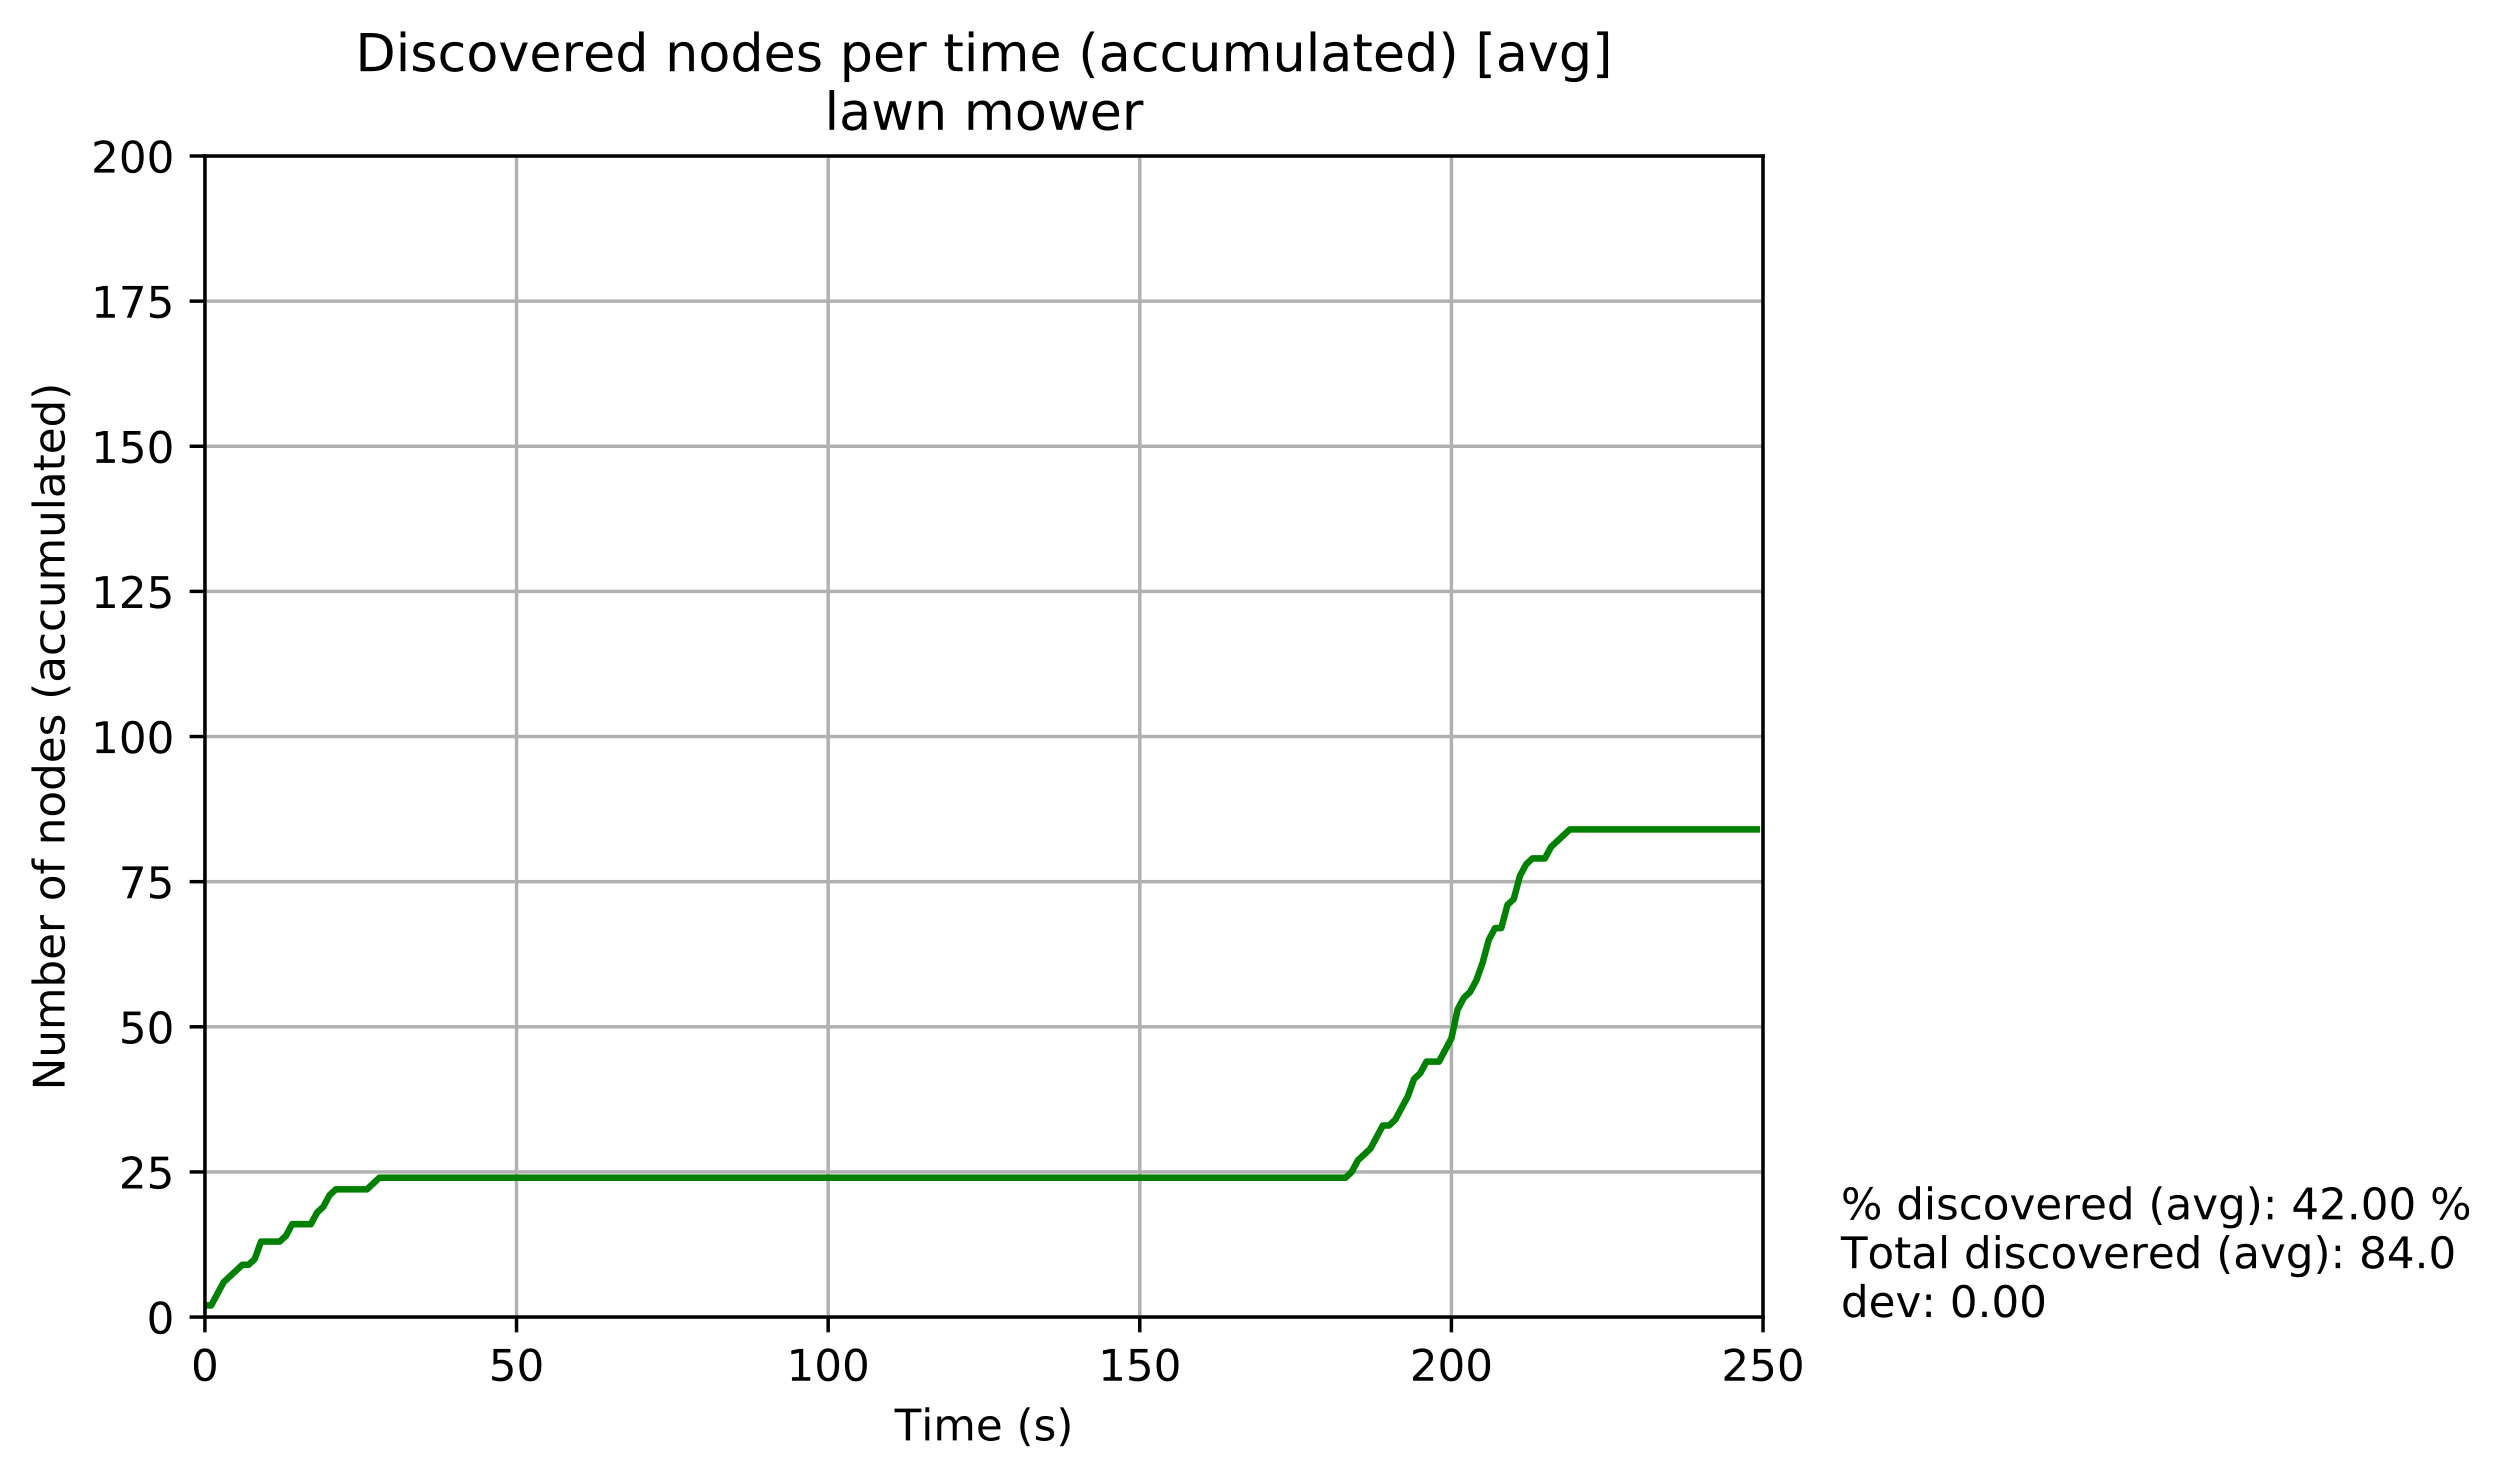 <?xml version="1.0" encoding="utf-8" standalone="no"?>
<!DOCTYPE svg PUBLIC "-//W3C//DTD SVG 1.1//EN"
  "http://www.w3.org/Graphics/SVG/1.1/DTD/svg11.dtd">
<!-- Created with matplotlib (http://matplotlib.org/) -->
<svg height="339pt" version="1.1" viewBox="0 0 573 339" width="573pt" xmlns="http://www.w3.org/2000/svg" xmlns:xlink="http://www.w3.org/1999/xlink">
 <defs>
  <style type="text/css">
*{stroke-linecap:butt;stroke-linejoin:round;}
  </style>
 </defs>
 <g id="figure_1">
  <g id="patch_1">
   <path d="M 0 339.424 
L 573.687 339.424 
L 573.687 0 
L 0 0 
z
" style="fill:#ffffff;"/>
  </g>
  <g id="axes_1">
   <g id="patch_2">
    <path d="M 46.966 301.868 
L 404.086 301.868 
L 404.086 35.755 
L 46.966 35.755 
z
" style="fill:#ffffff;"/>
   </g>
   <g id="PolyCollection_1">
    <defs>
     <path d="M 46.966 -40.217 
L 46.966 -40.217 
L 48.394 -40.217 
L 49.823 -42.878 
L 51.251 -45.54 
L 52.68 -46.87 
L 54.108 -48.201 
L 55.537 -49.531 
L 56.965 -49.531 
L 58.393 -50.862 
L 59.822 -54.854 
L 61.25 -54.854 
L 62.679 -54.854 
L 64.107 -54.854 
L 65.536 -56.184 
L 66.964 -58.845 
L 68.393 -58.845 
L 69.821 -58.845 
L 71.25 -58.845 
L 72.678 -61.506 
L 74.107 -62.837 
L 75.535 -65.498 
L 76.964 -66.829 
L 78.392 -66.829 
L 79.821 -66.829 
L 81.249 -66.829 
L 82.678 -66.829 
L 84.106 -66.829 
L 85.535 -68.159 
L 86.963 -69.49 
L 88.392 -69.49 
L 89.82 -69.49 
L 91.249 -69.49 
L 92.677 -69.49 
L 94.105 -69.49 
L 95.534 -69.49 
L 96.962 -69.49 
L 98.391 -69.49 
L 99.819 -69.49 
L 101.248 -69.49 
L 102.676 -69.49 
L 104.105 -69.49 
L 105.533 -69.49 
L 106.962 -69.49 
L 108.39 -69.49 
L 109.819 -69.49 
L 111.247 -69.49 
L 112.676 -69.49 
L 114.104 -69.49 
L 115.533 -69.49 
L 116.961 -69.49 
L 118.39 -69.49 
L 119.818 -69.49 
L 121.247 -69.49 
L 122.675 -69.49 
L 124.104 -69.49 
L 125.532 -69.49 
L 126.961 -69.49 
L 128.389 -69.49 
L 129.817 -69.49 
L 131.246 -69.49 
L 132.674 -69.49 
L 134.103 -69.49 
L 135.531 -69.49 
L 136.96 -69.49 
L 138.388 -69.49 
L 139.817 -69.49 
L 141.245 -69.49 
L 142.674 -69.49 
L 144.102 -69.49 
L 145.531 -69.49 
L 146.959 -69.49 
L 148.388 -69.49 
L 149.816 -69.49 
L 151.245 -69.49 
L 152.673 -69.49 
L 154.102 -69.49 
L 155.53 -69.49 
L 156.959 -69.49 
L 158.387 -69.49 
L 159.816 -69.49 
L 161.244 -69.49 
L 162.673 -69.49 
L 164.101 -69.49 
L 165.529 -69.49 
L 166.958 -69.49 
L 168.386 -69.49 
L 169.815 -69.49 
L 171.243 -69.49 
L 172.672 -69.49 
L 174.1 -69.49 
L 175.529 -69.49 
L 176.957 -69.49 
L 178.386 -69.49 
L 179.814 -69.49 
L 181.243 -69.49 
L 182.671 -69.49 
L 184.1 -69.49 
L 185.528 -69.49 
L 186.957 -69.49 
L 188.385 -69.49 
L 189.814 -69.49 
L 191.242 -69.49 
L 192.671 -69.49 
L 194.099 -69.49 
L 195.528 -69.49 
L 196.956 -69.49 
L 198.385 -69.49 
L 199.813 -69.49 
L 201.241 -69.49 
L 202.67 -69.49 
L 204.098 -69.49 
L 205.527 -69.49 
L 206.955 -69.49 
L 208.384 -69.49 
L 209.812 -69.49 
L 211.241 -69.49 
L 212.669 -69.49 
L 214.098 -69.49 
L 215.526 -69.49 
L 216.955 -69.49 
L 218.383 -69.49 
L 219.812 -69.49 
L 221.24 -69.49 
L 222.669 -69.49 
L 224.097 -69.49 
L 225.526 -69.49 
L 226.954 -69.49 
L 228.383 -69.49 
L 229.811 -69.49 
L 231.24 -69.49 
L 232.668 -69.49 
L 234.097 -69.49 
L 235.525 -69.49 
L 236.953 -69.49 
L 238.382 -69.49 
L 239.81 -69.49 
L 241.239 -69.49 
L 242.667 -69.49 
L 244.096 -69.49 
L 245.524 -69.49 
L 246.953 -69.49 
L 248.381 -69.49 
L 249.81 -69.49 
L 251.238 -69.49 
L 252.667 -69.49 
L 254.095 -69.49 
L 255.524 -69.49 
L 256.952 -69.49 
L 258.381 -69.49 
L 259.809 -69.49 
L 261.238 -69.49 
L 262.666 -69.49 
L 264.095 -69.49 
L 265.523 -69.49 
L 266.952 -69.49 
L 268.38 -69.49 
L 269.809 -69.49 
L 271.237 -69.49 
L 272.665 -69.49 
L 274.094 -69.49 
L 275.522 -69.49 
L 276.951 -69.49 
L 278.379 -69.49 
L 279.808 -69.49 
L 281.236 -69.49 
L 282.665 -69.49 
L 284.093 -69.49 
L 285.522 -69.49 
L 286.95 -69.49 
L 288.379 -69.49 
L 289.807 -69.49 
L 291.236 -69.49 
L 292.664 -69.49 
L 294.093 -69.49 
L 295.521 -69.49 
L 296.95 -69.49 
L 298.378 -69.49 
L 299.807 -69.49 
L 301.235 -69.49 
L 302.664 -69.49 
L 304.092 -69.49 
L 305.521 -69.49 
L 306.949 -69.49 
L 308.377 -69.49 
L 309.806 -70.82 
L 311.234 -73.481 
L 312.663 -74.812 
L 314.091 -76.142 
L 315.52 -78.804 
L 316.948 -81.465 
L 318.377 -81.465 
L 319.805 -82.795 
L 321.234 -85.456 
L 322.662 -88.118 
L 324.091 -92.109 
L 325.519 -93.44 
L 326.948 -96.101 
L 328.376 -96.101 
L 329.805 -96.101 
L 331.233 -98.762 
L 332.662 -101.423 
L 334.09 -108.076 
L 335.519 -110.737 
L 336.947 -112.068 
L 338.376 -114.729 
L 339.804 -118.72 
L 341.233 -124.043 
L 342.661 -126.704 
L 344.089 -126.704 
L 345.518 -132.026 
L 346.946 -133.357 
L 348.375 -138.679 
L 349.803 -141.34 
L 351.232 -142.67 
L 352.66 -142.67 
L 354.089 -142.67 
L 355.517 -145.332 
L 356.946 -146.662 
L 358.374 -147.993 
L 359.803 -149.323 
L 361.231 -149.323 
L 362.66 -149.323 
L 364.088 -149.323 
L 365.517 -149.323 
L 366.945 -149.323 
L 368.374 -149.323 
L 369.802 -149.323 
L 371.231 -149.323 
L 372.659 -149.323 
L 374.088 -149.323 
L 375.516 -149.323 
L 376.945 -149.323 
L 378.373 -149.323 
L 379.801 -149.323 
L 381.23 -149.323 
L 382.658 -149.323 
L 384.087 -149.323 
L 385.515 -149.323 
L 386.944 -149.323 
L 388.372 -149.323 
L 389.801 -149.323 
L 391.229 -149.323 
L 392.658 -149.323 
L 394.086 -149.323 
L 395.515 -149.323 
L 396.943 -149.323 
L 398.372 -149.323 
L 399.8 -149.323 
L 401.229 -149.323 
L 402.657 -149.323 
L 402.657 -149.323 
L 402.657 -149.323 
L 401.229 -149.323 
L 399.8 -149.323 
L 398.372 -149.323 
L 396.943 -149.323 
L 395.515 -149.323 
L 394.086 -149.323 
L 392.658 -149.323 
L 391.229 -149.323 
L 389.801 -149.323 
L 388.372 -149.323 
L 386.944 -149.323 
L 385.515 -149.323 
L 384.087 -149.323 
L 382.658 -149.323 
L 381.23 -149.323 
L 379.801 -149.323 
L 378.373 -149.323 
L 376.945 -149.323 
L 375.516 -149.323 
L 374.088 -149.323 
L 372.659 -149.323 
L 371.231 -149.323 
L 369.802 -149.323 
L 368.374 -149.323 
L 366.945 -149.323 
L 365.517 -149.323 
L 364.088 -149.323 
L 362.66 -149.323 
L 361.231 -149.323 
L 359.803 -149.323 
L 358.374 -147.993 
L 356.946 -146.662 
L 355.517 -145.332 
L 354.089 -142.67 
L 352.66 -142.67 
L 351.232 -142.67 
L 349.803 -141.34 
L 348.375 -138.679 
L 346.946 -133.357 
L 345.518 -132.026 
L 344.089 -126.704 
L 342.661 -126.704 
L 341.233 -124.043 
L 339.804 -118.72 
L 338.376 -114.729 
L 336.947 -112.068 
L 335.519 -110.737 
L 334.09 -108.076 
L 332.662 -101.423 
L 331.233 -98.762 
L 329.805 -96.101 
L 328.376 -96.101 
L 326.948 -96.101 
L 325.519 -93.44 
L 324.091 -92.109 
L 322.662 -88.118 
L 321.234 -85.456 
L 319.805 -82.795 
L 318.377 -81.465 
L 316.948 -81.465 
L 315.52 -78.804 
L 314.091 -76.142 
L 312.663 -74.812 
L 311.234 -73.481 
L 309.806 -70.82 
L 308.377 -69.49 
L 306.949 -69.49 
L 305.521 -69.49 
L 304.092 -69.49 
L 302.664 -69.49 
L 301.235 -69.49 
L 299.807 -69.49 
L 298.378 -69.49 
L 296.95 -69.49 
L 295.521 -69.49 
L 294.093 -69.49 
L 292.664 -69.49 
L 291.236 -69.49 
L 289.807 -69.49 
L 288.379 -69.49 
L 286.95 -69.49 
L 285.522 -69.49 
L 284.093 -69.49 
L 282.665 -69.49 
L 281.236 -69.49 
L 279.808 -69.49 
L 278.379 -69.49 
L 276.951 -69.49 
L 275.522 -69.49 
L 274.094 -69.49 
L 272.665 -69.49 
L 271.237 -69.49 
L 269.809 -69.49 
L 268.38 -69.49 
L 266.952 -69.49 
L 265.523 -69.49 
L 264.095 -69.49 
L 262.666 -69.49 
L 261.238 -69.49 
L 259.809 -69.49 
L 258.381 -69.49 
L 256.952 -69.49 
L 255.524 -69.49 
L 254.095 -69.49 
L 252.667 -69.49 
L 251.238 -69.49 
L 249.81 -69.49 
L 248.381 -69.49 
L 246.953 -69.49 
L 245.524 -69.49 
L 244.096 -69.49 
L 242.667 -69.49 
L 241.239 -69.49 
L 239.81 -69.49 
L 238.382 -69.49 
L 236.953 -69.49 
L 235.525 -69.49 
L 234.097 -69.49 
L 232.668 -69.49 
L 231.24 -69.49 
L 229.811 -69.49 
L 228.383 -69.49 
L 226.954 -69.49 
L 225.526 -69.49 
L 224.097 -69.49 
L 222.669 -69.49 
L 221.24 -69.49 
L 219.812 -69.49 
L 218.383 -69.49 
L 216.955 -69.49 
L 215.526 -69.49 
L 214.098 -69.49 
L 212.669 -69.49 
L 211.241 -69.49 
L 209.812 -69.49 
L 208.384 -69.49 
L 206.955 -69.49 
L 205.527 -69.49 
L 204.098 -69.49 
L 202.67 -69.49 
L 201.241 -69.49 
L 199.813 -69.49 
L 198.385 -69.49 
L 196.956 -69.49 
L 195.528 -69.49 
L 194.099 -69.49 
L 192.671 -69.49 
L 191.242 -69.49 
L 189.814 -69.49 
L 188.385 -69.49 
L 186.957 -69.49 
L 185.528 -69.49 
L 184.1 -69.49 
L 182.671 -69.49 
L 181.243 -69.49 
L 179.814 -69.49 
L 178.386 -69.49 
L 176.957 -69.49 
L 175.529 -69.49 
L 174.1 -69.49 
L 172.672 -69.49 
L 171.243 -69.49 
L 169.815 -69.49 
L 168.386 -69.49 
L 166.958 -69.49 
L 165.529 -69.49 
L 164.101 -69.49 
L 162.673 -69.49 
L 161.244 -69.49 
L 159.816 -69.49 
L 158.387 -69.49 
L 156.959 -69.49 
L 155.53 -69.49 
L 154.102 -69.49 
L 152.673 -69.49 
L 151.245 -69.49 
L 149.816 -69.49 
L 148.388 -69.49 
L 146.959 -69.49 
L 145.531 -69.49 
L 144.102 -69.49 
L 142.674 -69.49 
L 141.245 -69.49 
L 139.817 -69.49 
L 138.388 -69.49 
L 136.96 -69.49 
L 135.531 -69.49 
L 134.103 -69.49 
L 132.674 -69.49 
L 131.246 -69.49 
L 129.817 -69.49 
L 128.389 -69.49 
L 126.961 -69.49 
L 125.532 -69.49 
L 124.104 -69.49 
L 122.675 -69.49 
L 121.247 -69.49 
L 119.818 -69.49 
L 118.39 -69.49 
L 116.961 -69.49 
L 115.533 -69.49 
L 114.104 -69.49 
L 112.676 -69.49 
L 111.247 -69.49 
L 109.819 -69.49 
L 108.39 -69.49 
L 106.962 -69.49 
L 105.533 -69.49 
L 104.105 -69.49 
L 102.676 -69.49 
L 101.248 -69.49 
L 99.819 -69.49 
L 98.391 -69.49 
L 96.962 -69.49 
L 95.534 -69.49 
L 94.105 -69.49 
L 92.677 -69.49 
L 91.249 -69.49 
L 89.82 -69.49 
L 88.392 -69.49 
L 86.963 -69.49 
L 85.535 -68.159 
L 84.106 -66.829 
L 82.678 -66.829 
L 81.249 -66.829 
L 79.821 -66.829 
L 78.392 -66.829 
L 76.964 -66.829 
L 75.535 -65.498 
L 74.107 -62.837 
L 72.678 -61.506 
L 71.25 -58.845 
L 69.821 -58.845 
L 68.393 -58.845 
L 66.964 -58.845 
L 65.536 -56.184 
L 64.107 -54.854 
L 62.679 -54.854 
L 61.25 -54.854 
L 59.822 -54.854 
L 58.393 -50.862 
L 56.965 -49.531 
L 55.537 -49.531 
L 54.108 -48.201 
L 52.68 -46.87 
L 51.251 -45.54 
L 49.823 -42.878 
L 48.394 -40.217 
L 46.966 -40.217 
z
" id="m2dde4504a8" style="stroke:#adff2f;"/>
    </defs>
    <g clip-path="url(#paa43c7bff3)">
     <use style="fill:#adff2f;stroke:#adff2f;" x="0" xlink:href="#m2dde4504a8" y="339.424"/>
    </g>
   </g>
   <g id="matplotlib.axis_1">
    <g id="xtick_1">
     <g id="line2d_1">
      <path clip-path="url(#paa43c7bff3)" d="M 46.966 301.868 
L 46.966 35.755 
" style="fill:none;stroke:#b0b0b0;stroke-linecap:square;stroke-width:0.8;"/>
     </g>
     <g id="line2d_2">
      <defs>
       <path d="M 0 0 
L 0 3.5 
" id="mc304a887e3" style="stroke:#000000;stroke-width:0.8;"/>
      </defs>
      <g>
       <use style="stroke:#000000;stroke-width:0.8;" x="46.966" xlink:href="#mc304a887e3" y="301.868"/>
      </g>
     </g>
     <g id="text_1">
      <!-- 0 -->
      <defs>
       <path d="M 31.781 66.406 
Q 24.172 66.406 20.328 58.906 
Q 16.5 51.422 16.5 36.375 
Q 16.5 21.391 20.328 13.891 
Q 24.172 6.391 31.781 6.391 
Q 39.453 6.391 43.281 13.891 
Q 47.125 21.391 47.125 36.375 
Q 47.125 51.422 43.281 58.906 
Q 39.453 66.406 31.781 66.406 
z
M 31.781 74.219 
Q 44.047 74.219 50.516 64.516 
Q 56.984 54.828 56.984 36.375 
Q 56.984 17.969 50.516 8.266 
Q 44.047 -1.422 31.781 -1.422 
Q 19.531 -1.422 13.062 8.266 
Q 6.594 17.969 6.594 36.375 
Q 6.594 54.828 13.062 64.516 
Q 19.531 74.219 31.781 74.219 
z
" id="DejaVuSans-30"/>
      </defs>
      <g transform="translate(43.784 316.466)scale(0.1 -0.1)">
       <use xlink:href="#DejaVuSans-30"/>
      </g>
     </g>
    </g>
    <g id="xtick_2">
     <g id="line2d_3">
      <path clip-path="url(#paa43c7bff3)" d="M 118.39 301.868 
L 118.39 35.755 
" style="fill:none;stroke:#b0b0b0;stroke-linecap:square;stroke-width:0.8;"/>
     </g>
     <g id="line2d_4">
      <g>
       <use style="stroke:#000000;stroke-width:0.8;" x="118.39" xlink:href="#mc304a887e3" y="301.868"/>
      </g>
     </g>
     <g id="text_2">
      <!-- 50 -->
      <defs>
       <path d="M 10.797 72.906 
L 49.516 72.906 
L 49.516 64.594 
L 19.828 64.594 
L 19.828 46.734 
Q 21.969 47.469 24.109 47.828 
Q 26.266 48.188 28.422 48.188 
Q 40.625 48.188 47.75 41.5 
Q 54.891 34.812 54.891 23.391 
Q 54.891 11.625 47.562 5.094 
Q 40.234 -1.422 26.906 -1.422 
Q 22.312 -1.422 17.547 -0.641 
Q 12.797 0.141 7.719 1.703 
L 7.719 11.625 
Q 12.109 9.234 16.797 8.062 
Q 21.484 6.891 26.703 6.891 
Q 35.156 6.891 40.078 11.328 
Q 45.016 15.766 45.016 23.391 
Q 45.016 31 40.078 35.438 
Q 35.156 39.891 26.703 39.891 
Q 22.75 39.891 18.812 39.016 
Q 14.891 38.141 10.797 36.281 
z
" id="DejaVuSans-35"/>
      </defs>
      <g transform="translate(112.027 316.466)scale(0.1 -0.1)">
       <use xlink:href="#DejaVuSans-35"/>
       <use x="63.623" xlink:href="#DejaVuSans-30"/>
      </g>
     </g>
    </g>
    <g id="xtick_3">
     <g id="line2d_5">
      <path clip-path="url(#paa43c7bff3)" d="M 189.814 301.868 
L 189.814 35.755 
" style="fill:none;stroke:#b0b0b0;stroke-linecap:square;stroke-width:0.8;"/>
     </g>
     <g id="line2d_6">
      <g>
       <use style="stroke:#000000;stroke-width:0.8;" x="189.814" xlink:href="#mc304a887e3" y="301.868"/>
      </g>
     </g>
     <g id="text_3">
      <!-- 100 -->
      <defs>
       <path d="M 12.406 8.297 
L 28.516 8.297 
L 28.516 63.922 
L 10.984 60.406 
L 10.984 69.391 
L 28.422 72.906 
L 38.281 72.906 
L 38.281 8.297 
L 54.391 8.297 
L 54.391 0 
L 12.406 0 
z
" id="DejaVuSans-31"/>
      </defs>
      <g transform="translate(180.27 316.466)scale(0.1 -0.1)">
       <use xlink:href="#DejaVuSans-31"/>
       <use x="63.623" xlink:href="#DejaVuSans-30"/>
       <use x="127.246" xlink:href="#DejaVuSans-30"/>
      </g>
     </g>
    </g>
    <g id="xtick_4">
     <g id="line2d_7">
      <path clip-path="url(#paa43c7bff3)" d="M 261.238 301.868 
L 261.238 35.755 
" style="fill:none;stroke:#b0b0b0;stroke-linecap:square;stroke-width:0.8;"/>
     </g>
     <g id="line2d_8">
      <g>
       <use style="stroke:#000000;stroke-width:0.8;" x="261.238" xlink:href="#mc304a887e3" y="301.868"/>
      </g>
     </g>
     <g id="text_4">
      <!-- 150 -->
      <g transform="translate(251.694 316.466)scale(0.1 -0.1)">
       <use xlink:href="#DejaVuSans-31"/>
       <use x="63.623" xlink:href="#DejaVuSans-35"/>
       <use x="127.246" xlink:href="#DejaVuSans-30"/>
      </g>
     </g>
    </g>
    <g id="xtick_5">
     <g id="line2d_9">
      <path clip-path="url(#paa43c7bff3)" d="M 332.662 301.868 
L 332.662 35.755 
" style="fill:none;stroke:#b0b0b0;stroke-linecap:square;stroke-width:0.8;"/>
     </g>
     <g id="line2d_10">
      <g>
       <use style="stroke:#000000;stroke-width:0.8;" x="332.662" xlink:href="#mc304a887e3" y="301.868"/>
      </g>
     </g>
     <g id="text_5">
      <!-- 200 -->
      <defs>
       <path d="M 19.188 8.297 
L 53.609 8.297 
L 53.609 0 
L 7.328 0 
L 7.328 8.297 
Q 12.938 14.109 22.625 23.891 
Q 32.328 33.688 34.812 36.531 
Q 39.547 41.844 41.422 45.531 
Q 43.312 49.219 43.312 52.781 
Q 43.312 58.594 39.234 62.25 
Q 35.156 65.922 28.609 65.922 
Q 23.969 65.922 18.812 64.312 
Q 13.672 62.703 7.812 59.422 
L 7.812 69.391 
Q 13.766 71.781 18.938 73 
Q 24.125 74.219 28.422 74.219 
Q 39.75 74.219 46.484 68.547 
Q 53.219 62.891 53.219 53.422 
Q 53.219 48.922 51.531 44.891 
Q 49.859 40.875 45.406 35.406 
Q 44.188 33.984 37.641 27.219 
Q 31.109 20.453 19.188 8.297 
z
" id="DejaVuSans-32"/>
      </defs>
      <g transform="translate(323.118 316.466)scale(0.1 -0.1)">
       <use xlink:href="#DejaVuSans-32"/>
       <use x="63.623" xlink:href="#DejaVuSans-30"/>
       <use x="127.246" xlink:href="#DejaVuSans-30"/>
      </g>
     </g>
    </g>
    <g id="xtick_6">
     <g id="line2d_11">
      <path clip-path="url(#paa43c7bff3)" d="M 404.086 301.868 
L 404.086 35.755 
" style="fill:none;stroke:#b0b0b0;stroke-linecap:square;stroke-width:0.8;"/>
     </g>
     <g id="line2d_12">
      <g>
       <use style="stroke:#000000;stroke-width:0.8;" x="404.086" xlink:href="#mc304a887e3" y="301.868"/>
      </g>
     </g>
     <g id="text_6">
      <!-- 250 -->
      <g transform="translate(394.542 316.466)scale(0.1 -0.1)">
       <use xlink:href="#DejaVuSans-32"/>
       <use x="63.623" xlink:href="#DejaVuSans-35"/>
       <use x="127.246" xlink:href="#DejaVuSans-30"/>
      </g>
     </g>
    </g>
    <g id="text_7">
     <!-- Time (s) -->
     <defs>
      <path d="M -0.297 72.906 
L 61.375 72.906 
L 61.375 64.594 
L 35.5 64.594 
L 35.5 0 
L 25.594 0 
L 25.594 64.594 
L -0.297 64.594 
z
" id="DejaVuSans-54"/>
      <path d="M 9.422 54.688 
L 18.406 54.688 
L 18.406 0 
L 9.422 0 
z
M 9.422 75.984 
L 18.406 75.984 
L 18.406 64.594 
L 9.422 64.594 
z
" id="DejaVuSans-69"/>
      <path d="M 52 44.188 
Q 55.375 50.25 60.062 53.125 
Q 64.75 56 71.094 56 
Q 79.641 56 84.281 50.016 
Q 88.922 44.047 88.922 33.016 
L 88.922 0 
L 79.891 0 
L 79.891 32.719 
Q 79.891 40.578 77.094 44.375 
Q 74.312 48.188 68.609 48.188 
Q 61.625 48.188 57.562 43.547 
Q 53.516 38.922 53.516 30.906 
L 53.516 0 
L 44.484 0 
L 44.484 32.719 
Q 44.484 40.625 41.703 44.406 
Q 38.922 48.188 33.109 48.188 
Q 26.219 48.188 22.156 43.531 
Q 18.109 38.875 18.109 30.906 
L 18.109 0 
L 9.078 0 
L 9.078 54.688 
L 18.109 54.688 
L 18.109 46.188 
Q 21.188 51.219 25.484 53.609 
Q 29.781 56 35.688 56 
Q 41.656 56 45.828 52.969 
Q 50 49.953 52 44.188 
z
" id="DejaVuSans-6d"/>
      <path d="M 56.203 29.594 
L 56.203 25.203 
L 14.891 25.203 
Q 15.484 15.922 20.484 11.062 
Q 25.484 6.203 34.422 6.203 
Q 39.594 6.203 44.453 7.469 
Q 49.312 8.734 54.109 11.281 
L 54.109 2.781 
Q 49.266 0.734 44.188 -0.344 
Q 39.109 -1.422 33.891 -1.422 
Q 20.797 -1.422 13.156 6.188 
Q 5.516 13.812 5.516 26.812 
Q 5.516 40.234 12.766 48.109 
Q 20.016 56 32.328 56 
Q 43.359 56 49.781 48.891 
Q 56.203 41.797 56.203 29.594 
z
M 47.219 32.234 
Q 47.125 39.594 43.094 43.984 
Q 39.062 48.391 32.422 48.391 
Q 24.906 48.391 20.391 44.141 
Q 15.875 39.891 15.188 32.172 
z
" id="DejaVuSans-65"/>
      <path id="DejaVuSans-20"/>
      <path d="M 31 75.875 
Q 24.469 64.656 21.281 53.656 
Q 18.109 42.672 18.109 31.391 
Q 18.109 20.125 21.312 9.062 
Q 24.516 -2 31 -13.188 
L 23.188 -13.188 
Q 15.875 -1.703 12.234 9.375 
Q 8.594 20.453 8.594 31.391 
Q 8.594 42.281 12.203 53.312 
Q 15.828 64.359 23.188 75.875 
z
" id="DejaVuSans-28"/>
      <path d="M 44.281 53.078 
L 44.281 44.578 
Q 40.484 46.531 36.375 47.5 
Q 32.281 48.484 27.875 48.484 
Q 21.188 48.484 17.844 46.438 
Q 14.5 44.391 14.5 40.281 
Q 14.5 37.156 16.891 35.375 
Q 19.281 33.594 26.516 31.984 
L 29.594 31.297 
Q 39.156 29.25 43.188 25.516 
Q 47.219 21.781 47.219 15.094 
Q 47.219 7.469 41.188 3.016 
Q 35.156 -1.422 24.609 -1.422 
Q 20.219 -1.422 15.453 -0.562 
Q 10.688 0.297 5.422 2 
L 5.422 11.281 
Q 10.406 8.688 15.234 7.391 
Q 20.062 6.109 24.812 6.109 
Q 31.156 6.109 34.562 8.281 
Q 37.984 10.453 37.984 14.406 
Q 37.984 18.062 35.516 20.016 
Q 33.062 21.969 24.703 23.781 
L 21.578 24.516 
Q 13.234 26.266 9.516 29.906 
Q 5.812 33.547 5.812 39.891 
Q 5.812 47.609 11.281 51.797 
Q 16.75 56 26.812 56 
Q 31.781 56 36.172 55.266 
Q 40.578 54.547 44.281 53.078 
z
" id="DejaVuSans-73"/>
      <path d="M 8.016 75.875 
L 15.828 75.875 
Q 23.141 64.359 26.781 53.312 
Q 30.422 42.281 30.422 31.391 
Q 30.422 20.453 26.781 9.375 
Q 23.141 -1.703 15.828 -13.188 
L 8.016 -13.188 
Q 14.5 -2 17.703 9.062 
Q 20.906 20.125 20.906 31.391 
Q 20.906 42.672 17.703 53.656 
Q 14.5 64.656 8.016 75.875 
z
" id="DejaVuSans-29"/>
     </defs>
     <g transform="translate(205.043 330.144)scale(0.1 -0.1)">
      <use xlink:href="#DejaVuSans-54"/>
      <use x="61.037" xlink:href="#DejaVuSans-69"/>
      <use x="88.82" xlink:href="#DejaVuSans-6d"/>
      <use x="186.232" xlink:href="#DejaVuSans-65"/>
      <use x="247.756" xlink:href="#DejaVuSans-20"/>
      <use x="279.543" xlink:href="#DejaVuSans-28"/>
      <use x="318.557" xlink:href="#DejaVuSans-73"/>
      <use x="370.656" xlink:href="#DejaVuSans-29"/>
     </g>
    </g>
   </g>
   <g id="matplotlib.axis_2">
    <g id="ytick_1">
     <g id="line2d_13">
      <path clip-path="url(#paa43c7bff3)" d="M 46.966 301.868 
L 404.086 301.868 
" style="fill:none;stroke:#b0b0b0;stroke-linecap:square;stroke-width:0.8;"/>
     </g>
     <g id="line2d_14">
      <defs>
       <path d="M 0 0 
L -3.5 0 
" id="m582200301b" style="stroke:#000000;stroke-width:0.8;"/>
      </defs>
      <g>
       <use style="stroke:#000000;stroke-width:0.8;" x="46.966" xlink:href="#m582200301b" y="301.868"/>
      </g>
     </g>
     <g id="text_8">
      <!-- 0 -->
      <g transform="translate(33.603 305.667)scale(0.1 -0.1)">
       <use xlink:href="#DejaVuSans-30"/>
      </g>
     </g>
    </g>
    <g id="ytick_2">
     <g id="line2d_15">
      <path clip-path="url(#paa43c7bff3)" d="M 46.966 268.603 
L 404.086 268.603 
" style="fill:none;stroke:#b0b0b0;stroke-linecap:square;stroke-width:0.8;"/>
     </g>
     <g id="line2d_16">
      <g>
       <use style="stroke:#000000;stroke-width:0.8;" x="46.966" xlink:href="#m582200301b" y="268.603"/>
      </g>
     </g>
     <g id="text_9">
      <!-- 25 -->
      <g transform="translate(27.241 272.403)scale(0.1 -0.1)">
       <use xlink:href="#DejaVuSans-32"/>
       <use x="63.623" xlink:href="#DejaVuSans-35"/>
      </g>
     </g>
    </g>
    <g id="ytick_3">
     <g id="line2d_17">
      <path clip-path="url(#paa43c7bff3)" d="M 46.966 235.339 
L 404.086 235.339 
" style="fill:none;stroke:#b0b0b0;stroke-linecap:square;stroke-width:0.8;"/>
     </g>
     <g id="line2d_18">
      <g>
       <use style="stroke:#000000;stroke-width:0.8;" x="46.966" xlink:href="#m582200301b" y="235.339"/>
      </g>
     </g>
     <g id="text_10">
      <!-- 50 -->
      <g transform="translate(27.241 239.139)scale(0.1 -0.1)">
       <use xlink:href="#DejaVuSans-35"/>
       <use x="63.623" xlink:href="#DejaVuSans-30"/>
      </g>
     </g>
    </g>
    <g id="ytick_4">
     <g id="line2d_19">
      <path clip-path="url(#paa43c7bff3)" d="M 46.966 202.076 
L 404.086 202.076 
" style="fill:none;stroke:#b0b0b0;stroke-linecap:square;stroke-width:0.8;"/>
     </g>
     <g id="line2d_20">
      <g>
       <use style="stroke:#000000;stroke-width:0.8;" x="46.966" xlink:href="#m582200301b" y="202.076"/>
      </g>
     </g>
     <g id="text_11">
      <!-- 75 -->
      <defs>
       <path d="M 8.203 72.906 
L 55.078 72.906 
L 55.078 68.703 
L 28.609 0 
L 18.312 0 
L 43.219 64.594 
L 8.203 64.594 
z
" id="DejaVuSans-37"/>
      </defs>
      <g transform="translate(27.241 205.875)scale(0.1 -0.1)">
       <use xlink:href="#DejaVuSans-37"/>
       <use x="63.623" xlink:href="#DejaVuSans-35"/>
      </g>
     </g>
    </g>
    <g id="ytick_5">
     <g id="line2d_21">
      <path clip-path="url(#paa43c7bff3)" d="M 46.966 168.811 
L 404.086 168.811 
" style="fill:none;stroke:#b0b0b0;stroke-linecap:square;stroke-width:0.8;"/>
     </g>
     <g id="line2d_22">
      <g>
       <use style="stroke:#000000;stroke-width:0.8;" x="46.966" xlink:href="#m582200301b" y="168.811"/>
      </g>
     </g>
     <g id="text_12">
      <!-- 100 -->
      <g transform="translate(20.878 172.611)scale(0.1 -0.1)">
       <use xlink:href="#DejaVuSans-31"/>
       <use x="63.623" xlink:href="#DejaVuSans-30"/>
       <use x="127.246" xlink:href="#DejaVuSans-30"/>
      </g>
     </g>
    </g>
    <g id="ytick_6">
     <g id="line2d_23">
      <path clip-path="url(#paa43c7bff3)" d="M 46.966 135.548 
L 404.086 135.548 
" style="fill:none;stroke:#b0b0b0;stroke-linecap:square;stroke-width:0.8;"/>
     </g>
     <g id="line2d_24">
      <g>
       <use style="stroke:#000000;stroke-width:0.8;" x="46.966" xlink:href="#m582200301b" y="135.548"/>
      </g>
     </g>
     <g id="text_13">
      <!-- 125 -->
      <g transform="translate(20.878 139.347)scale(0.1 -0.1)">
       <use xlink:href="#DejaVuSans-31"/>
       <use x="63.623" xlink:href="#DejaVuSans-32"/>
       <use x="127.246" xlink:href="#DejaVuSans-35"/>
      </g>
     </g>
    </g>
    <g id="ytick_7">
     <g id="line2d_25">
      <path clip-path="url(#paa43c7bff3)" d="M 46.966 102.284 
L 404.086 102.284 
" style="fill:none;stroke:#b0b0b0;stroke-linecap:square;stroke-width:0.8;"/>
     </g>
     <g id="line2d_26">
      <g>
       <use style="stroke:#000000;stroke-width:0.8;" x="46.966" xlink:href="#m582200301b" y="102.284"/>
      </g>
     </g>
     <g id="text_14">
      <!-- 150 -->
      <g transform="translate(20.878 106.083)scale(0.1 -0.1)">
       <use xlink:href="#DejaVuSans-31"/>
       <use x="63.623" xlink:href="#DejaVuSans-35"/>
       <use x="127.246" xlink:href="#DejaVuSans-30"/>
      </g>
     </g>
    </g>
    <g id="ytick_8">
     <g id="line2d_27">
      <path clip-path="url(#paa43c7bff3)" d="M 46.966 69.019 
L 404.086 69.019 
" style="fill:none;stroke:#b0b0b0;stroke-linecap:square;stroke-width:0.8;"/>
     </g>
     <g id="line2d_28">
      <g>
       <use style="stroke:#000000;stroke-width:0.8;" x="46.966" xlink:href="#m582200301b" y="69.019"/>
      </g>
     </g>
     <g id="text_15">
      <!-- 175 -->
      <g transform="translate(20.878 72.819)scale(0.1 -0.1)">
       <use xlink:href="#DejaVuSans-31"/>
       <use x="63.623" xlink:href="#DejaVuSans-37"/>
       <use x="127.246" xlink:href="#DejaVuSans-35"/>
      </g>
     </g>
    </g>
    <g id="ytick_9">
     <g id="line2d_29">
      <path clip-path="url(#paa43c7bff3)" d="M 46.966 35.755 
L 404.086 35.755 
" style="fill:none;stroke:#b0b0b0;stroke-linecap:square;stroke-width:0.8;"/>
     </g>
     <g id="line2d_30">
      <g>
       <use style="stroke:#000000;stroke-width:0.8;" x="46.966" xlink:href="#m582200301b" y="35.755"/>
      </g>
     </g>
     <g id="text_16">
      <!-- 200 -->
      <g transform="translate(20.878 39.555)scale(0.1 -0.1)">
       <use xlink:href="#DejaVuSans-32"/>
       <use x="63.623" xlink:href="#DejaVuSans-30"/>
       <use x="127.246" xlink:href="#DejaVuSans-30"/>
      </g>
     </g>
    </g>
    <g id="text_17">
     <!-- Number of nodes (accumulated) -->
     <defs>
      <path d="M 9.812 72.906 
L 23.094 72.906 
L 55.422 11.922 
L 55.422 72.906 
L 64.984 72.906 
L 64.984 0 
L 51.703 0 
L 19.391 60.984 
L 19.391 0 
L 9.812 0 
z
" id="DejaVuSans-4e"/>
      <path d="M 8.5 21.578 
L 8.5 54.688 
L 17.484 54.688 
L 17.484 21.922 
Q 17.484 14.156 20.5 10.266 
Q 23.531 6.391 29.594 6.391 
Q 36.859 6.391 41.078 11.031 
Q 45.312 15.672 45.312 23.688 
L 45.312 54.688 
L 54.297 54.688 
L 54.297 0 
L 45.312 0 
L 45.312 8.406 
Q 42.047 3.422 37.719 1 
Q 33.406 -1.422 27.688 -1.422 
Q 18.266 -1.422 13.375 4.438 
Q 8.5 10.297 8.5 21.578 
z
M 31.109 56 
z
" id="DejaVuSans-75"/>
      <path d="M 48.688 27.297 
Q 48.688 37.203 44.609 42.844 
Q 40.531 48.484 33.406 48.484 
Q 26.266 48.484 22.188 42.844 
Q 18.109 37.203 18.109 27.297 
Q 18.109 17.391 22.188 11.75 
Q 26.266 6.109 33.406 6.109 
Q 40.531 6.109 44.609 11.75 
Q 48.688 17.391 48.688 27.297 
z
M 18.109 46.391 
Q 20.953 51.266 25.266 53.625 
Q 29.594 56 35.594 56 
Q 45.562 56 51.781 48.094 
Q 58.016 40.188 58.016 27.297 
Q 58.016 14.406 51.781 6.484 
Q 45.562 -1.422 35.594 -1.422 
Q 29.594 -1.422 25.266 0.953 
Q 20.953 3.328 18.109 8.203 
L 18.109 0 
L 9.078 0 
L 9.078 75.984 
L 18.109 75.984 
z
" id="DejaVuSans-62"/>
      <path d="M 41.109 46.297 
Q 39.594 47.172 37.812 47.578 
Q 36.031 48 33.891 48 
Q 26.266 48 22.188 43.047 
Q 18.109 38.094 18.109 28.812 
L 18.109 0 
L 9.078 0 
L 9.078 54.688 
L 18.109 54.688 
L 18.109 46.188 
Q 20.953 51.172 25.484 53.578 
Q 30.031 56 36.531 56 
Q 37.453 56 38.578 55.875 
Q 39.703 55.766 41.062 55.516 
z
" id="DejaVuSans-72"/>
      <path d="M 30.609 48.391 
Q 23.391 48.391 19.188 42.75 
Q 14.984 37.109 14.984 27.297 
Q 14.984 17.484 19.156 11.844 
Q 23.344 6.203 30.609 6.203 
Q 37.797 6.203 41.984 11.859 
Q 46.188 17.531 46.188 27.297 
Q 46.188 37.016 41.984 42.703 
Q 37.797 48.391 30.609 48.391 
z
M 30.609 56 
Q 42.328 56 49.016 48.375 
Q 55.719 40.766 55.719 27.297 
Q 55.719 13.875 49.016 6.219 
Q 42.328 -1.422 30.609 -1.422 
Q 18.844 -1.422 12.172 6.219 
Q 5.516 13.875 5.516 27.297 
Q 5.516 40.766 12.172 48.375 
Q 18.844 56 30.609 56 
z
" id="DejaVuSans-6f"/>
      <path d="M 37.109 75.984 
L 37.109 68.5 
L 28.516 68.5 
Q 23.688 68.5 21.797 66.547 
Q 19.922 64.594 19.922 59.516 
L 19.922 54.688 
L 34.719 54.688 
L 34.719 47.703 
L 19.922 47.703 
L 19.922 0 
L 10.891 0 
L 10.891 47.703 
L 2.297 47.703 
L 2.297 54.688 
L 10.891 54.688 
L 10.891 58.5 
Q 10.891 67.625 15.141 71.797 
Q 19.391 75.984 28.609 75.984 
z
" id="DejaVuSans-66"/>
      <path d="M 54.891 33.016 
L 54.891 0 
L 45.906 0 
L 45.906 32.719 
Q 45.906 40.484 42.875 44.328 
Q 39.844 48.188 33.797 48.188 
Q 26.516 48.188 22.312 43.547 
Q 18.109 38.922 18.109 30.906 
L 18.109 0 
L 9.078 0 
L 9.078 54.688 
L 18.109 54.688 
L 18.109 46.188 
Q 21.344 51.125 25.703 53.562 
Q 30.078 56 35.797 56 
Q 45.219 56 50.047 50.172 
Q 54.891 44.344 54.891 33.016 
z
" id="DejaVuSans-6e"/>
      <path d="M 45.406 46.391 
L 45.406 75.984 
L 54.391 75.984 
L 54.391 0 
L 45.406 0 
L 45.406 8.203 
Q 42.578 3.328 38.25 0.953 
Q 33.938 -1.422 27.875 -1.422 
Q 17.969 -1.422 11.734 6.484 
Q 5.516 14.406 5.516 27.297 
Q 5.516 40.188 11.734 48.094 
Q 17.969 56 27.875 56 
Q 33.938 56 38.25 53.625 
Q 42.578 51.266 45.406 46.391 
z
M 14.797 27.297 
Q 14.797 17.391 18.875 11.75 
Q 22.953 6.109 30.078 6.109 
Q 37.203 6.109 41.297 11.75 
Q 45.406 17.391 45.406 27.297 
Q 45.406 37.203 41.297 42.844 
Q 37.203 48.484 30.078 48.484 
Q 22.953 48.484 18.875 42.844 
Q 14.797 37.203 14.797 27.297 
z
" id="DejaVuSans-64"/>
      <path d="M 34.281 27.484 
Q 23.391 27.484 19.188 25 
Q 14.984 22.516 14.984 16.5 
Q 14.984 11.719 18.141 8.906 
Q 21.297 6.109 26.703 6.109 
Q 34.188 6.109 38.703 11.406 
Q 43.219 16.703 43.219 25.484 
L 43.219 27.484 
z
M 52.203 31.203 
L 52.203 0 
L 43.219 0 
L 43.219 8.297 
Q 40.141 3.328 35.547 0.953 
Q 30.953 -1.422 24.312 -1.422 
Q 15.922 -1.422 10.953 3.297 
Q 6 8.016 6 15.922 
Q 6 25.141 12.172 29.828 
Q 18.359 34.516 30.609 34.516 
L 43.219 34.516 
L 43.219 35.406 
Q 43.219 41.609 39.141 45 
Q 35.062 48.391 27.688 48.391 
Q 23 48.391 18.547 47.266 
Q 14.109 46.141 10.016 43.891 
L 10.016 52.203 
Q 14.938 54.109 19.578 55.047 
Q 24.219 56 28.609 56 
Q 40.484 56 46.344 49.844 
Q 52.203 43.703 52.203 31.203 
z
" id="DejaVuSans-61"/>
      <path d="M 48.781 52.594 
L 48.781 44.188 
Q 44.969 46.297 41.141 47.344 
Q 37.312 48.391 33.406 48.391 
Q 24.656 48.391 19.812 42.844 
Q 14.984 37.312 14.984 27.297 
Q 14.984 17.281 19.812 11.734 
Q 24.656 6.203 33.406 6.203 
Q 37.312 6.203 41.141 7.25 
Q 44.969 8.297 48.781 10.406 
L 48.781 2.094 
Q 45.016 0.344 40.984 -0.531 
Q 36.969 -1.422 32.422 -1.422 
Q 20.062 -1.422 12.781 6.344 
Q 5.516 14.109 5.516 27.297 
Q 5.516 40.672 12.859 48.328 
Q 20.219 56 33.016 56 
Q 37.156 56 41.109 55.141 
Q 45.062 54.297 48.781 52.594 
z
" id="DejaVuSans-63"/>
      <path d="M 9.422 75.984 
L 18.406 75.984 
L 18.406 0 
L 9.422 0 
z
" id="DejaVuSans-6c"/>
      <path d="M 18.312 70.219 
L 18.312 54.688 
L 36.812 54.688 
L 36.812 47.703 
L 18.312 47.703 
L 18.312 18.016 
Q 18.312 11.328 20.141 9.422 
Q 21.969 7.516 27.594 7.516 
L 36.812 7.516 
L 36.812 0 
L 27.594 0 
Q 17.188 0 13.234 3.875 
Q 9.281 7.766 9.281 18.016 
L 9.281 47.703 
L 2.688 47.703 
L 2.688 54.688 
L 9.281 54.688 
L 9.281 70.219 
z
" id="DejaVuSans-74"/>
     </defs>
     <g transform="translate(14.798 249.904)rotate(-90)scale(0.1 -0.1)">
      <use xlink:href="#DejaVuSans-4e"/>
      <use x="74.805" xlink:href="#DejaVuSans-75"/>
      <use x="138.184" xlink:href="#DejaVuSans-6d"/>
      <use x="235.596" xlink:href="#DejaVuSans-62"/>
      <use x="299.072" xlink:href="#DejaVuSans-65"/>
      <use x="360.596" xlink:href="#DejaVuSans-72"/>
      <use x="401.709" xlink:href="#DejaVuSans-20"/>
      <use x="433.496" xlink:href="#DejaVuSans-6f"/>
      <use x="494.678" xlink:href="#DejaVuSans-66"/>
      <use x="529.883" xlink:href="#DejaVuSans-20"/>
      <use x="561.67" xlink:href="#DejaVuSans-6e"/>
      <use x="625.049" xlink:href="#DejaVuSans-6f"/>
      <use x="686.23" xlink:href="#DejaVuSans-64"/>
      <use x="749.707" xlink:href="#DejaVuSans-65"/>
      <use x="811.23" xlink:href="#DejaVuSans-73"/>
      <use x="863.33" xlink:href="#DejaVuSans-20"/>
      <use x="895.117" xlink:href="#DejaVuSans-28"/>
      <use x="934.131" xlink:href="#DejaVuSans-61"/>
      <use x="995.41" xlink:href="#DejaVuSans-63"/>
      <use x="1050.391" xlink:href="#DejaVuSans-63"/>
      <use x="1105.371" xlink:href="#DejaVuSans-75"/>
      <use x="1168.75" xlink:href="#DejaVuSans-6d"/>
      <use x="1266.162" xlink:href="#DejaVuSans-75"/>
      <use x="1329.541" xlink:href="#DejaVuSans-6c"/>
      <use x="1357.324" xlink:href="#DejaVuSans-61"/>
      <use x="1418.604" xlink:href="#DejaVuSans-74"/>
      <use x="1457.812" xlink:href="#DejaVuSans-65"/>
      <use x="1519.336" xlink:href="#DejaVuSans-64"/>
      <use x="1582.812" xlink:href="#DejaVuSans-29"/>
     </g>
    </g>
   </g>
   <g id="line2d_31">
    <path clip-path="url(#paa43c7bff3)" d="M 46.966 299.206 
L 48.394 299.206 
L 51.251 293.884 
L 55.537 289.892 
L 56.965 289.892 
L 58.393 288.562 
L 59.822 284.57 
L 64.107 284.57 
L 65.536 283.24 
L 66.964 280.579 
L 71.25 280.579 
L 72.678 277.917 
L 74.107 276.587 
L 75.535 273.926 
L 76.964 272.595 
L 84.106 272.595 
L 86.963 269.934 
L 308.377 269.934 
L 309.806 268.603 
L 311.234 265.942 
L 314.091 263.281 
L 316.948 257.959 
L 318.377 257.959 
L 319.805 256.628 
L 322.662 251.306 
L 324.091 247.315 
L 325.519 245.984 
L 326.948 243.323 
L 329.805 243.323 
L 332.662 238.001 
L 334.09 231.348 
L 335.519 228.687 
L 336.947 227.356 
L 338.376 224.695 
L 339.804 220.703 
L 341.233 215.381 
L 342.661 212.72 
L 344.089 212.72 
L 345.518 207.398 
L 346.946 206.067 
L 348.375 200.745 
L 349.803 198.084 
L 351.232 196.753 
L 354.089 196.753 
L 355.517 194.092 
L 359.803 190.1 
L 402.657 190.1 
L 402.657 190.1 
" style="fill:none;stroke:#008000;stroke-linecap:square;stroke-width:1.5;"/>
   </g>
   <g id="patch_3">
    <path d="M 46.966 301.868 
L 46.966 35.755 
" style="fill:none;stroke:#000000;stroke-linecap:square;stroke-linejoin:miter;stroke-width:0.8;"/>
   </g>
   <g id="patch_4">
    <path d="M 404.086 301.868 
L 404.086 35.755 
" style="fill:none;stroke:#000000;stroke-linecap:square;stroke-linejoin:miter;stroke-width:0.8;"/>
   </g>
   <g id="patch_5">
    <path d="M 46.966 301.868 
L 404.086 301.868 
" style="fill:none;stroke:#000000;stroke-linecap:square;stroke-linejoin:miter;stroke-width:0.8;"/>
   </g>
   <g id="patch_6">
    <path d="M 46.966 35.755 
L 404.086 35.755 
" style="fill:none;stroke:#000000;stroke-linecap:square;stroke-linejoin:miter;stroke-width:0.8;"/>
   </g>
   <g id="text_18">
    <!-- % discovered (avg): 42.00 % -->
    <defs>
     <path d="M 72.703 32.078 
Q 68.453 32.078 66.031 28.469 
Q 63.625 24.859 63.625 18.406 
Q 63.625 12.062 66.031 8.422 
Q 68.453 4.781 72.703 4.781 
Q 76.859 4.781 79.266 8.422 
Q 81.688 12.062 81.688 18.406 
Q 81.688 24.812 79.266 28.438 
Q 76.859 32.078 72.703 32.078 
z
M 72.703 38.281 
Q 80.422 38.281 84.953 32.906 
Q 89.5 27.547 89.5 18.406 
Q 89.5 9.281 84.938 3.922 
Q 80.375 -1.422 72.703 -1.422 
Q 64.891 -1.422 60.344 3.922 
Q 55.812 9.281 55.812 18.406 
Q 55.812 27.594 60.375 32.938 
Q 64.938 38.281 72.703 38.281 
z
M 22.312 68.016 
Q 18.109 68.016 15.688 64.375 
Q 13.281 60.75 13.281 54.391 
Q 13.281 47.953 15.672 44.328 
Q 18.062 40.719 22.312 40.719 
Q 26.562 40.719 28.969 44.328 
Q 31.391 47.953 31.391 54.391 
Q 31.391 60.688 28.953 64.344 
Q 26.516 68.016 22.312 68.016 
z
M 66.406 74.219 
L 74.219 74.219 
L 28.609 -1.422 
L 20.797 -1.422 
z
M 22.312 74.219 
Q 30.031 74.219 34.609 68.875 
Q 39.203 63.531 39.203 54.391 
Q 39.203 45.172 34.641 39.844 
Q 30.078 34.516 22.312 34.516 
Q 14.547 34.516 10.031 39.859 
Q 5.516 45.219 5.516 54.391 
Q 5.516 63.484 10.047 68.844 
Q 14.594 74.219 22.312 74.219 
z
" id="DejaVuSans-25"/>
     <path d="M 2.984 54.688 
L 12.5 54.688 
L 29.594 8.797 
L 46.688 54.688 
L 56.203 54.688 
L 35.688 0 
L 23.484 0 
z
" id="DejaVuSans-76"/>
     <path d="M 45.406 27.984 
Q 45.406 37.75 41.375 43.109 
Q 37.359 48.484 30.078 48.484 
Q 22.859 48.484 18.828 43.109 
Q 14.797 37.75 14.797 27.984 
Q 14.797 18.266 18.828 12.891 
Q 22.859 7.516 30.078 7.516 
Q 37.359 7.516 41.375 12.891 
Q 45.406 18.266 45.406 27.984 
z
M 54.391 6.781 
Q 54.391 -7.172 48.188 -13.984 
Q 42 -20.797 29.203 -20.797 
Q 24.469 -20.797 20.266 -20.094 
Q 16.062 -19.391 12.109 -17.922 
L 12.109 -9.188 
Q 16.062 -11.328 19.922 -12.344 
Q 23.781 -13.375 27.781 -13.375 
Q 36.625 -13.375 41.016 -8.766 
Q 45.406 -4.156 45.406 5.172 
L 45.406 9.625 
Q 42.625 4.781 38.281 2.391 
Q 33.938 0 27.875 0 
Q 17.828 0 11.672 7.656 
Q 5.516 15.328 5.516 27.984 
Q 5.516 40.672 11.672 48.328 
Q 17.828 56 27.875 56 
Q 33.938 56 38.281 53.609 
Q 42.625 51.219 45.406 46.391 
L 45.406 54.688 
L 54.391 54.688 
z
" id="DejaVuSans-67"/>
     <path d="M 11.719 12.406 
L 22.016 12.406 
L 22.016 0 
L 11.719 0 
z
M 11.719 51.703 
L 22.016 51.703 
L 22.016 39.312 
L 11.719 39.312 
z
" id="DejaVuSans-3a"/>
     <path d="M 37.797 64.312 
L 12.891 25.391 
L 37.797 25.391 
z
M 35.203 72.906 
L 47.609 72.906 
L 47.609 25.391 
L 58.016 25.391 
L 58.016 17.188 
L 47.609 17.188 
L 47.609 0 
L 37.797 0 
L 37.797 17.188 
L 4.891 17.188 
L 4.891 26.703 
z
" id="DejaVuSans-34"/>
     <path d="M 10.688 12.406 
L 21 12.406 
L 21 0 
L 10.688 0 
z
" id="DejaVuSans-2e"/>
    </defs>
    <g transform="translate(421.942 279.472)scale(0.1 -0.1)">
     <use xlink:href="#DejaVuSans-25"/>
     <use x="95.02" xlink:href="#DejaVuSans-20"/>
     <use x="126.807" xlink:href="#DejaVuSans-64"/>
     <use x="190.283" xlink:href="#DejaVuSans-69"/>
     <use x="218.066" xlink:href="#DejaVuSans-73"/>
     <use x="270.166" xlink:href="#DejaVuSans-63"/>
     <use x="325.146" xlink:href="#DejaVuSans-6f"/>
     <use x="386.328" xlink:href="#DejaVuSans-76"/>
     <use x="445.508" xlink:href="#DejaVuSans-65"/>
     <use x="507.031" xlink:href="#DejaVuSans-72"/>
     <use x="548.113" xlink:href="#DejaVuSans-65"/>
     <use x="609.637" xlink:href="#DejaVuSans-64"/>
     <use x="673.113" xlink:href="#DejaVuSans-20"/>
     <use x="704.9" xlink:href="#DejaVuSans-28"/>
     <use x="743.914" xlink:href="#DejaVuSans-61"/>
     <use x="805.193" xlink:href="#DejaVuSans-76"/>
     <use x="864.373" xlink:href="#DejaVuSans-67"/>
     <use x="927.85" xlink:href="#DejaVuSans-29"/>
     <use x="966.863" xlink:href="#DejaVuSans-3a"/>
     <use x="1000.555" xlink:href="#DejaVuSans-20"/>
     <use x="1032.342" xlink:href="#DejaVuSans-34"/>
     <use x="1095.965" xlink:href="#DejaVuSans-32"/>
     <use x="1159.588" xlink:href="#DejaVuSans-2e"/>
     <use x="1191.375" xlink:href="#DejaVuSans-30"/>
     <use x="1254.998" xlink:href="#DejaVuSans-30"/>
     <use x="1318.621" xlink:href="#DejaVuSans-20"/>
     <use x="1350.408" xlink:href="#DejaVuSans-25"/>
    </g>
    <!-- Total discovered (avg): 84.0 -->
    <defs>
     <path d="M 31.781 34.625 
Q 24.75 34.625 20.719 30.859 
Q 16.703 27.094 16.703 20.516 
Q 16.703 13.922 20.719 10.156 
Q 24.75 6.391 31.781 6.391 
Q 38.812 6.391 42.859 10.172 
Q 46.922 13.969 46.922 20.516 
Q 46.922 27.094 42.891 30.859 
Q 38.875 34.625 31.781 34.625 
z
M 21.922 38.812 
Q 15.578 40.375 12.031 44.719 
Q 8.5 49.078 8.5 55.328 
Q 8.5 64.062 14.719 69.141 
Q 20.953 74.219 31.781 74.219 
Q 42.672 74.219 48.875 69.141 
Q 55.078 64.062 55.078 55.328 
Q 55.078 49.078 51.531 44.719 
Q 48 40.375 41.703 38.812 
Q 48.828 37.156 52.797 32.312 
Q 56.781 27.484 56.781 20.516 
Q 56.781 9.906 50.312 4.234 
Q 43.844 -1.422 31.781 -1.422 
Q 19.734 -1.422 13.25 4.234 
Q 6.781 9.906 6.781 20.516 
Q 6.781 27.484 10.781 32.312 
Q 14.797 37.156 21.922 38.812 
z
M 18.312 54.391 
Q 18.312 48.734 21.844 45.562 
Q 25.391 42.391 31.781 42.391 
Q 38.141 42.391 41.719 45.562 
Q 45.312 48.734 45.312 54.391 
Q 45.312 60.062 41.719 63.234 
Q 38.141 66.406 31.781 66.406 
Q 25.391 66.406 21.844 63.234 
Q 18.312 60.062 18.312 54.391 
z
" id="DejaVuSans-38"/>
    </defs>
    <g transform="translate(421.942 290.67)scale(0.1 -0.1)">
     <use xlink:href="#DejaVuSans-54"/>
     <use x="60.818" xlink:href="#DejaVuSans-6f"/>
     <use x="122" xlink:href="#DejaVuSans-74"/>
     <use x="161.209" xlink:href="#DejaVuSans-61"/>
     <use x="222.488" xlink:href="#DejaVuSans-6c"/>
     <use x="250.271" xlink:href="#DejaVuSans-20"/>
     <use x="282.059" xlink:href="#DejaVuSans-64"/>
     <use x="345.535" xlink:href="#DejaVuSans-69"/>
     <use x="373.318" xlink:href="#DejaVuSans-73"/>
     <use x="425.418" xlink:href="#DejaVuSans-63"/>
     <use x="480.398" xlink:href="#DejaVuSans-6f"/>
     <use x="541.58" xlink:href="#DejaVuSans-76"/>
     <use x="600.76" xlink:href="#DejaVuSans-65"/>
     <use x="662.283" xlink:href="#DejaVuSans-72"/>
     <use x="703.365" xlink:href="#DejaVuSans-65"/>
     <use x="764.889" xlink:href="#DejaVuSans-64"/>
     <use x="828.365" xlink:href="#DejaVuSans-20"/>
     <use x="860.152" xlink:href="#DejaVuSans-28"/>
     <use x="899.166" xlink:href="#DejaVuSans-61"/>
     <use x="960.445" xlink:href="#DejaVuSans-76"/>
     <use x="1019.625" xlink:href="#DejaVuSans-67"/>
     <use x="1083.102" xlink:href="#DejaVuSans-29"/>
     <use x="1122.115" xlink:href="#DejaVuSans-3a"/>
     <use x="1155.807" xlink:href="#DejaVuSans-20"/>
     <use x="1187.594" xlink:href="#DejaVuSans-38"/>
     <use x="1251.217" xlink:href="#DejaVuSans-34"/>
     <use x="1314.84" xlink:href="#DejaVuSans-2e"/>
     <use x="1346.627" xlink:href="#DejaVuSans-30"/>
    </g>
    <!-- dev: 0.00 -->
    <g transform="translate(421.942 301.868)scale(0.1 -0.1)">
     <use xlink:href="#DejaVuSans-64"/>
     <use x="63.477" xlink:href="#DejaVuSans-65"/>
     <use x="125" xlink:href="#DejaVuSans-76"/>
     <use x="184.102" xlink:href="#DejaVuSans-3a"/>
     <use x="217.793" xlink:href="#DejaVuSans-20"/>
     <use x="249.58" xlink:href="#DejaVuSans-30"/>
     <use x="313.203" xlink:href="#DejaVuSans-2e"/>
     <use x="344.99" xlink:href="#DejaVuSans-30"/>
     <use x="408.613" xlink:href="#DejaVuSans-30"/>
    </g>
   </g>
   <g id="text_19">
    <!-- Discovered nodes per time (accumulated) [avg] -->
    <defs>
     <path d="M 19.672 64.797 
L 19.672 8.109 
L 31.594 8.109 
Q 46.688 8.109 53.688 14.938 
Q 60.688 21.781 60.688 36.531 
Q 60.688 51.172 53.688 57.984 
Q 46.688 64.797 31.594 64.797 
z
M 9.812 72.906 
L 30.078 72.906 
Q 51.266 72.906 61.172 64.094 
Q 71.094 55.281 71.094 36.531 
Q 71.094 17.672 61.125 8.828 
Q 51.172 0 30.078 0 
L 9.812 0 
z
" id="DejaVuSans-44"/>
     <path d="M 18.109 8.203 
L 18.109 -20.797 
L 9.078 -20.797 
L 9.078 54.688 
L 18.109 54.688 
L 18.109 46.391 
Q 20.953 51.266 25.266 53.625 
Q 29.594 56 35.594 56 
Q 45.562 56 51.781 48.094 
Q 58.016 40.188 58.016 27.297 
Q 58.016 14.406 51.781 6.484 
Q 45.562 -1.422 35.594 -1.422 
Q 29.594 -1.422 25.266 0.953 
Q 20.953 3.328 18.109 8.203 
z
M 48.688 27.297 
Q 48.688 37.203 44.609 42.844 
Q 40.531 48.484 33.406 48.484 
Q 26.266 48.484 22.188 42.844 
Q 18.109 37.203 18.109 27.297 
Q 18.109 17.391 22.188 11.75 
Q 26.266 6.109 33.406 6.109 
Q 40.531 6.109 44.609 11.75 
Q 48.688 17.391 48.688 27.297 
z
" id="DejaVuSans-70"/>
     <path d="M 8.594 75.984 
L 29.297 75.984 
L 29.297 69 
L 17.578 69 
L 17.578 -6.203 
L 29.297 -6.203 
L 29.297 -13.188 
L 8.594 -13.188 
z
" id="DejaVuSans-5b"/>
     <path d="M 30.422 75.984 
L 30.422 -13.188 
L 9.719 -13.188 
L 9.719 -6.203 
L 21.391 -6.203 
L 21.391 69 
L 9.719 69 
L 9.719 75.984 
z
" id="DejaVuSans-5d"/>
    </defs>
    <g transform="translate(81.454 16.318)scale(0.12 -0.12)">
     <use xlink:href="#DejaVuSans-44"/>
     <use x="77.002" xlink:href="#DejaVuSans-69"/>
     <use x="104.785" xlink:href="#DejaVuSans-73"/>
     <use x="156.885" xlink:href="#DejaVuSans-63"/>
     <use x="211.865" xlink:href="#DejaVuSans-6f"/>
     <use x="273.047" xlink:href="#DejaVuSans-76"/>
     <use x="332.227" xlink:href="#DejaVuSans-65"/>
     <use x="393.75" xlink:href="#DejaVuSans-72"/>
     <use x="434.832" xlink:href="#DejaVuSans-65"/>
     <use x="496.355" xlink:href="#DejaVuSans-64"/>
     <use x="559.832" xlink:href="#DejaVuSans-20"/>
     <use x="591.619" xlink:href="#DejaVuSans-6e"/>
     <use x="654.998" xlink:href="#DejaVuSans-6f"/>
     <use x="716.18" xlink:href="#DejaVuSans-64"/>
     <use x="779.656" xlink:href="#DejaVuSans-65"/>
     <use x="841.18" xlink:href="#DejaVuSans-73"/>
     <use x="893.279" xlink:href="#DejaVuSans-20"/>
     <use x="925.066" xlink:href="#DejaVuSans-70"/>
     <use x="988.543" xlink:href="#DejaVuSans-65"/>
     <use x="1050.066" xlink:href="#DejaVuSans-72"/>
     <use x="1091.18" xlink:href="#DejaVuSans-20"/>
     <use x="1122.967" xlink:href="#DejaVuSans-74"/>
     <use x="1162.176" xlink:href="#DejaVuSans-69"/>
     <use x="1189.959" xlink:href="#DejaVuSans-6d"/>
     <use x="1287.371" xlink:href="#DejaVuSans-65"/>
     <use x="1348.895" xlink:href="#DejaVuSans-20"/>
     <use x="1380.682" xlink:href="#DejaVuSans-28"/>
     <use x="1419.695" xlink:href="#DejaVuSans-61"/>
     <use x="1480.975" xlink:href="#DejaVuSans-63"/>
     <use x="1535.955" xlink:href="#DejaVuSans-63"/>
     <use x="1590.936" xlink:href="#DejaVuSans-75"/>
     <use x="1654.314" xlink:href="#DejaVuSans-6d"/>
     <use x="1751.727" xlink:href="#DejaVuSans-75"/>
     <use x="1815.105" xlink:href="#DejaVuSans-6c"/>
     <use x="1842.889" xlink:href="#DejaVuSans-61"/>
     <use x="1904.168" xlink:href="#DejaVuSans-74"/>
     <use x="1943.377" xlink:href="#DejaVuSans-65"/>
     <use x="2004.9" xlink:href="#DejaVuSans-64"/>
     <use x="2068.377" xlink:href="#DejaVuSans-29"/>
     <use x="2107.391" xlink:href="#DejaVuSans-20"/>
     <use x="2139.178" xlink:href="#DejaVuSans-5b"/>
     <use x="2178.191" xlink:href="#DejaVuSans-61"/>
     <use x="2239.471" xlink:href="#DejaVuSans-76"/>
     <use x="2298.65" xlink:href="#DejaVuSans-67"/>
     <use x="2362.127" xlink:href="#DejaVuSans-5d"/>
    </g>
    <!-- lawn mower -->
    <defs>
     <path d="M 4.203 54.688 
L 13.188 54.688 
L 24.422 12.016 
L 35.594 54.688 
L 46.188 54.688 
L 57.422 12.016 
L 68.609 54.688 
L 77.594 54.688 
L 63.281 0 
L 52.688 0 
L 40.922 44.828 
L 29.109 0 
L 18.5 0 
z
" id="DejaVuSans-77"/>
    </defs>
    <g transform="translate(188.985 29.756)scale(0.12 -0.12)">
     <use xlink:href="#DejaVuSans-6c"/>
     <use x="27.783" xlink:href="#DejaVuSans-61"/>
     <use x="89.062" xlink:href="#DejaVuSans-77"/>
     <use x="170.85" xlink:href="#DejaVuSans-6e"/>
     <use x="234.229" xlink:href="#DejaVuSans-20"/>
     <use x="266.016" xlink:href="#DejaVuSans-6d"/>
     <use x="363.428" xlink:href="#DejaVuSans-6f"/>
     <use x="424.609" xlink:href="#DejaVuSans-77"/>
     <use x="506.396" xlink:href="#DejaVuSans-65"/>
     <use x="567.92" xlink:href="#DejaVuSans-72"/>
    </g>
   </g>
  </g>
 </g>
 <defs>
  <clipPath id="paa43c7bff3">
   <rect height="266.112" width="357.12" x="46.966" y="35.755"/>
  </clipPath>
 </defs>
</svg>
